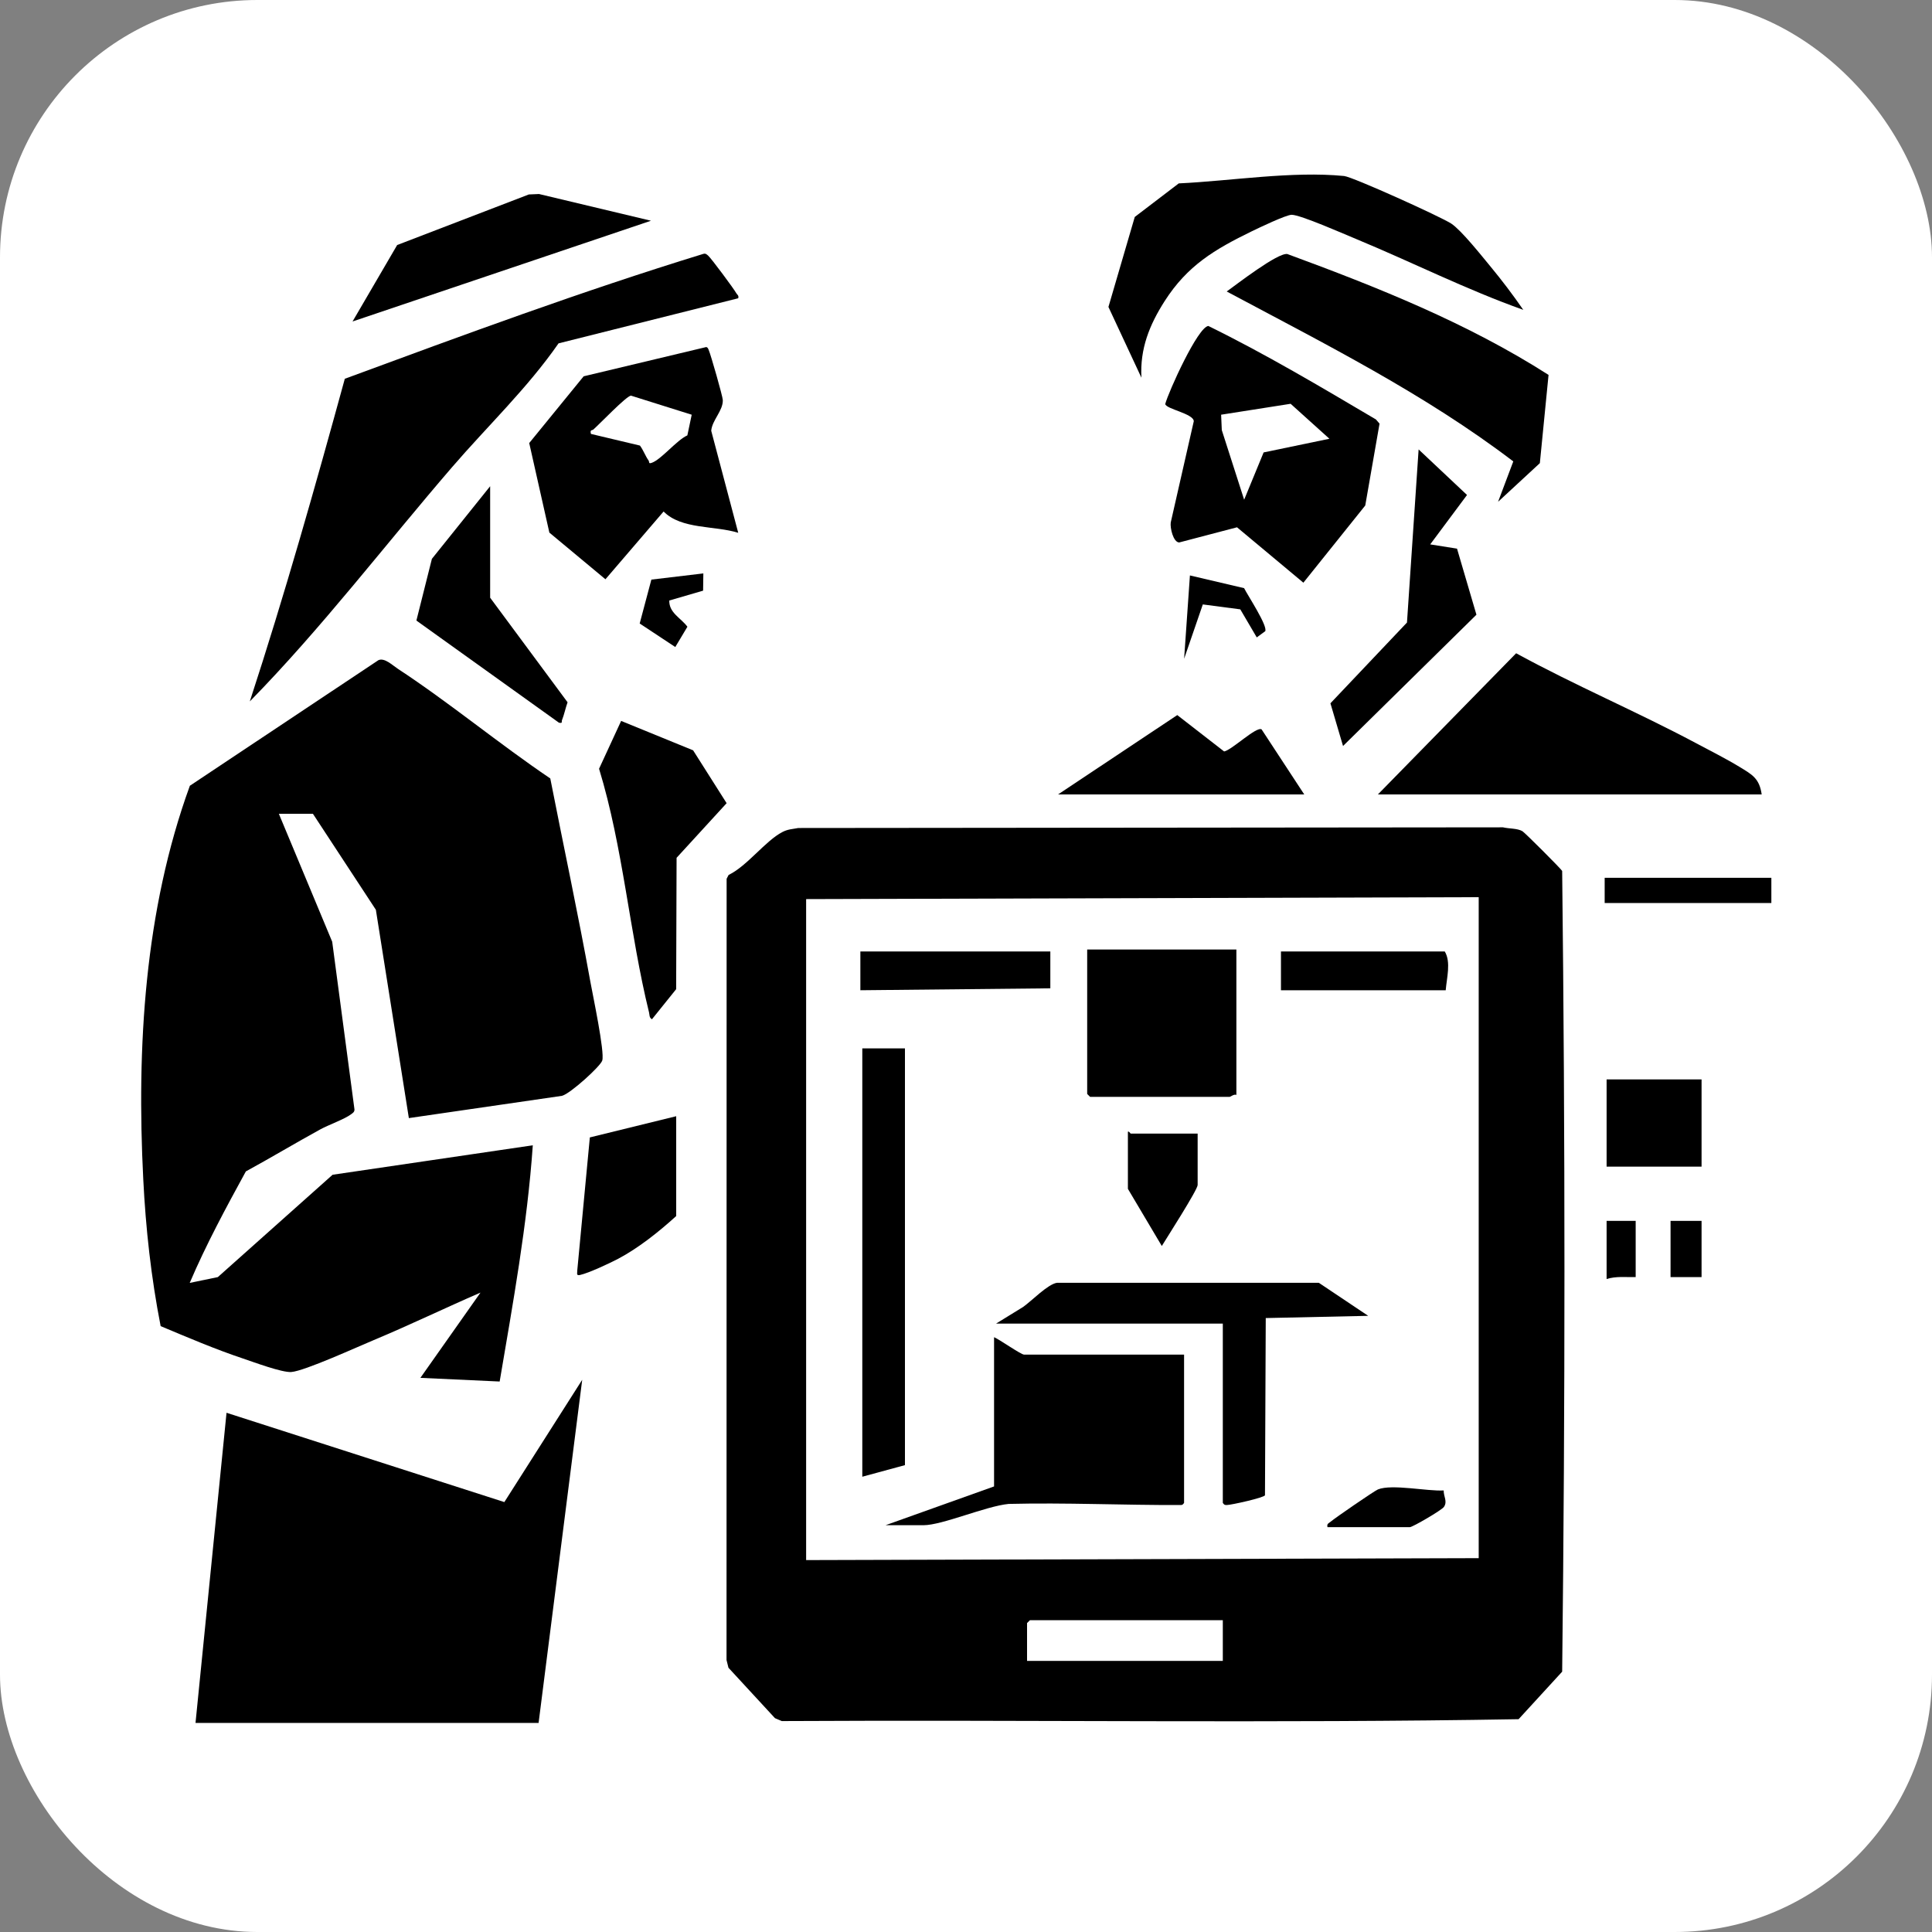 <?xml version="1.0" encoding="UTF-8"?>
<svg id="Layer_2" data-name="Layer 2" xmlns="http://www.w3.org/2000/svg" viewBox="0 0 400 400">
  <rect x="0" y="0" width="400" height="400" fill="#808080" stroke="none"/>
  <defs>
    <style>
      .cls-1 {
        fill: #fff;
      }
    </style>
  </defs>
  <rect class="cls-1" x="0" y="0" width="400" height="400" rx="53.28" ry="53.28"/>
  <g>
    <polygon points="-5.27 405.67 -5.67 405.67 -5.67 -5.67 405.67 -5.67 405.67 -5.27 -5.27 -5.27 -5.27 405.67"/>
    <path d="M165.21,171.43l145.97-.14c1.22.3,2.96.18,4.02.8.5.29,7.93,7.72,8.23,8.23.63,55.12.63,110.68,0,165.78l-9.02,9.84c-50.74.88-101.72.1-152.55.39l-1.41-.6-9.63-10.44-.4-1.6.02-161.75.41-.79c3.89-1.89,7.59-7.06,11.16-8.9,1.13-.58,2-.58,3.2-.81ZM306.15,185.75l-139.25.4v136.85l139.25-.4v-136.85ZM253.17,335.44h-39.93l-.6.6v7.83h40.53v-8.43Z"/>
    <path d="M57.74,168.5l11.04,26.48,4.61,34.72c0,.52-.29.69-.65.96-1.32,1.03-4.72,2.23-6.45,3.18-5.16,2.83-10.22,5.87-15.39,8.69-4.13,7.55-8.25,15.17-11.62,23.08l5.82-1.2,23.76-21.19,41.45-6.1c-1.14,16.43-4.12,32.71-6.86,48.91l-16.41-.76,12.44-17.65c-7.39,3.2-14.65,6.72-22.08,9.82-3.32,1.38-14.35,6.42-17.09,6.62-1.94.14-7.82-2.06-9.99-2.79-5.78-1.93-11.45-4.36-17.06-6.71-1.97-10.06-3.09-20.19-3.6-30.42-1.39-27.37.26-55.66,9.65-81.46l39.04-26c1.27-.56,2.88,1.04,4.01,1.78,10.73,7.04,20.91,15.51,31.57,22.71,2.75,14.05,5.77,28.07,8.31,42.15.5,2.78,2.99,14.48,2.45,16.25-.36,1.19-6.63,6.88-8.34,7.31l-31.7,4.61-6.83-43.13-13.03-19.87h-7.02Z"/>
    <polygon points="111.51 356.71 40.48 356.71 46.9 292.5 104.42 310.99 120.54 285.67 111.51 356.71"/>
    <path d="M152.85,61.75l-37.21,9.34c-6.44,9.27-14.65,17.06-21.99,25.57-13.96,16.19-26.97,33.29-41.93,48.56,7.21-22.07,13.53-44.41,19.67-66.8,24.55-9.06,49.11-18.14,74.14-25.83.53-.18.71.02,1.08.33.64.55,5.33,6.87,5.85,7.81.18.33.55.42.38,1.02Z"/>
    <path d="M250.16,67.48c11.92,5.85,23.29,12.62,34.71,19.36l.75.87-2.96,16.95-12.81,15.98-13.74-11.47-11.97,3.14c-1.23-.03-1.92-3.02-1.75-4.14l4.77-20.96c-.05-1.58-5.75-2.52-5.91-3.56.68-2.56,6.75-15.98,8.93-16.16ZM257.58,103.48l4.04-9.81,13.62-2.83-8.03-7.24-14.39,2.26.14,3.19,4.63,14.42Z"/>
    <path d="M364.74,164.48h-79.46l28.62-29.23c12.16,6.65,24.98,12.08,37.2,18.59,2.91,1.55,6.32,3.27,9.09,4.96,2.55,1.56,4.08,2.34,4.55,5.69Z"/>
    <path d="M152.84,110.31c-4.88-1.53-11.75-.66-15.45-4.41l-12.04,14.03-11.61-9.66-4.17-18.54,11.27-13.82,25.39-6.06c.32.09.38.34.5.61.42.94,2.89,9.58,2.92,10.37.06,2.22-2.2,4.12-2.4,6.35l5.59,21.12ZM143.2,85.86l-12.57-3.95c-.97.1-6.45,5.84-7.77,7.01-.27.24-.77-.02-.51.92l10.14,2.41c.72.96,1.1,2.12,1.8,3.11.19.27-.09.72.65.46,1.99-.7,5.16-4.7,7.37-5.68l.9-4.27Z"/>
    <path d="M310.16,103.89l3.15-8.36c-18.38-14-39.02-24.33-59.33-35.18,2.02-1.45,10.54-8.06,12.54-7.76,18.67,6.87,37.28,14.28,54.09,25.03l-1.8,18.27-8.65,8Z"/>
    <path d="M315.38,64.15c-11.79-4.19-22.99-9.85-34.52-14.63-2.38-.98-11.62-5.06-13.44-5.05-1.17.01-6.79,2.71-8.24,3.41-7.73,3.77-13.34,7.1-18.05,14.46-3.14,4.91-5.14,9.86-4.81,15.86l-6.83-14.65,5.45-18.63,9.11-6.95c10.86-.51,23.45-2.59,34.23-1.53,1.78.17,20.24,8.53,22.23,9.88,2.13,1.45,6.2,6.59,8.04,8.81,2.4,2.9,4.69,5.92,6.83,9.02Z"/>
    <path d="M143.51,155.36l6.93,10.93-10.36,11.31-.09,27.2-5.01,6.23c-.6-.36-.47-.87-.6-1.4-4.05-16.46-5.35-34.12-10.35-50.47l4.57-9.9,14.91,6.09Z"/>
    <polygon points="134.78 45.7 72.99 66.56 82.23 50.73 109.49 40.26 111.6 40.17 134.78 45.7"/>
    <polygon points="296.11 112.71 301.66 113.59 305.68 127.27 278.06 154.45 275.45 145.61 291.3 128.89 293.71 93.05 303.73 102.48 296.11 112.71"/>
    <path d="M101.48,123.75l16.03,21.65c-.42,1.16-.7,2.56-1.15,3.68-.16.41.22.69-.63.55l-29.52-21.15,3.21-12.78,12.06-15.03v23.08Z"/>
    <path d="M140,231.1v20.67c-3.55,3.22-7.78,6.61-12.02,8.85-1.75.92-6.1,2.96-7.89,3.35-.86.19-.54-.38-.57-.97l2.6-27.51,17.88-4.39Z"/>
    <path d="M270.03,164.48h-50.97l24.68-16.43,9.7,7.53c1.57-.27,6.69-5.25,7.76-4.57l8.83,13.47Z"/>
    <rect x="332.63" y="223.48" width="19.66" height="18.06"/>
    <rect x="332.23" y="181.74" width="34.51" height="5.22"/>
    <path d="M145.62,118.73l-.05,3.56-7,2.04c-.08,2.56,2.42,3.62,3.75,5.43l-2.51,4.2-7.37-4.87,2.42-9.09,10.76-1.28Z"/>
    <path d="M261.93,130.7l-1.73,1.27-3.41-5.81-7.76-1.02-3.87,11.25,1.2-17.25,11.22,2.63c.7,1.44,4.98,7.88,4.36,8.94Z"/>
    <rect x="345.87" y="252.77" width="6.42" height="11.64"/>
    <path d="M338.65,252.77v11.64c-2.02.04-4.07-.22-6.02.4v-12.04h6.02Z"/>
    <path d="M245.15,280.46v30.7c-.3.41-.35.44-.82.44-11.81.04-23.67-.52-35.5-.23-4.78.47-13.73,4.41-17.66,4.41h-7.83l22.47-8.03v-30.9c1.07.44,5.57,3.61,6.22,3.61h33.11Z"/>
    <path d="M255.98,196.59v30.1c-.51-.22-1.19.4-1.4.4h-28.89l-.6-.6v-29.9h30.9Z"/>
    <path d="M206.22,274.04l5.59-3.44c1.77-1.24,5.14-4.75,7.03-5.01h54.21s10.22,6.84,10.22,6.84l-21.21.46-.16,36.68c-.09.49-6.98,2.02-7.9,2.03-.48,0-.53-.04-.83-.44v-37.12h-46.95Z"/>
    <polygon points="187.36 217.06 187.36 303.34 178.53 305.74 178.53 217.06 187.36 217.06"/>
    <polygon points="217.46 196.99 217.46 204.62 178.13 205.02 178.13 196.99 217.46 196.99"/>
    <path d="M299.32,205.02h-34.11v-8.03h33.91c1.34,2.2.39,5.55.2,8.03Z"/>
    <path d="M247.96,234.71v10.63c0,.98-6.43,11-7.42,12.63l-7.02-11.83v-11.84c.29-.11.48.4.6.4h13.85Z"/>
    <path d="M274.84,316.18c-.17-.75.25-.78.67-1.14.89-.77,9.04-6.37,9.78-6.67,2.89-1.17,10.25.42,13.61.21-.03,1.28.83,2.26.05,3.41-.46.68-6.5,4.19-7.05,4.19h-17.06Z"/>
  </g>
</svg>